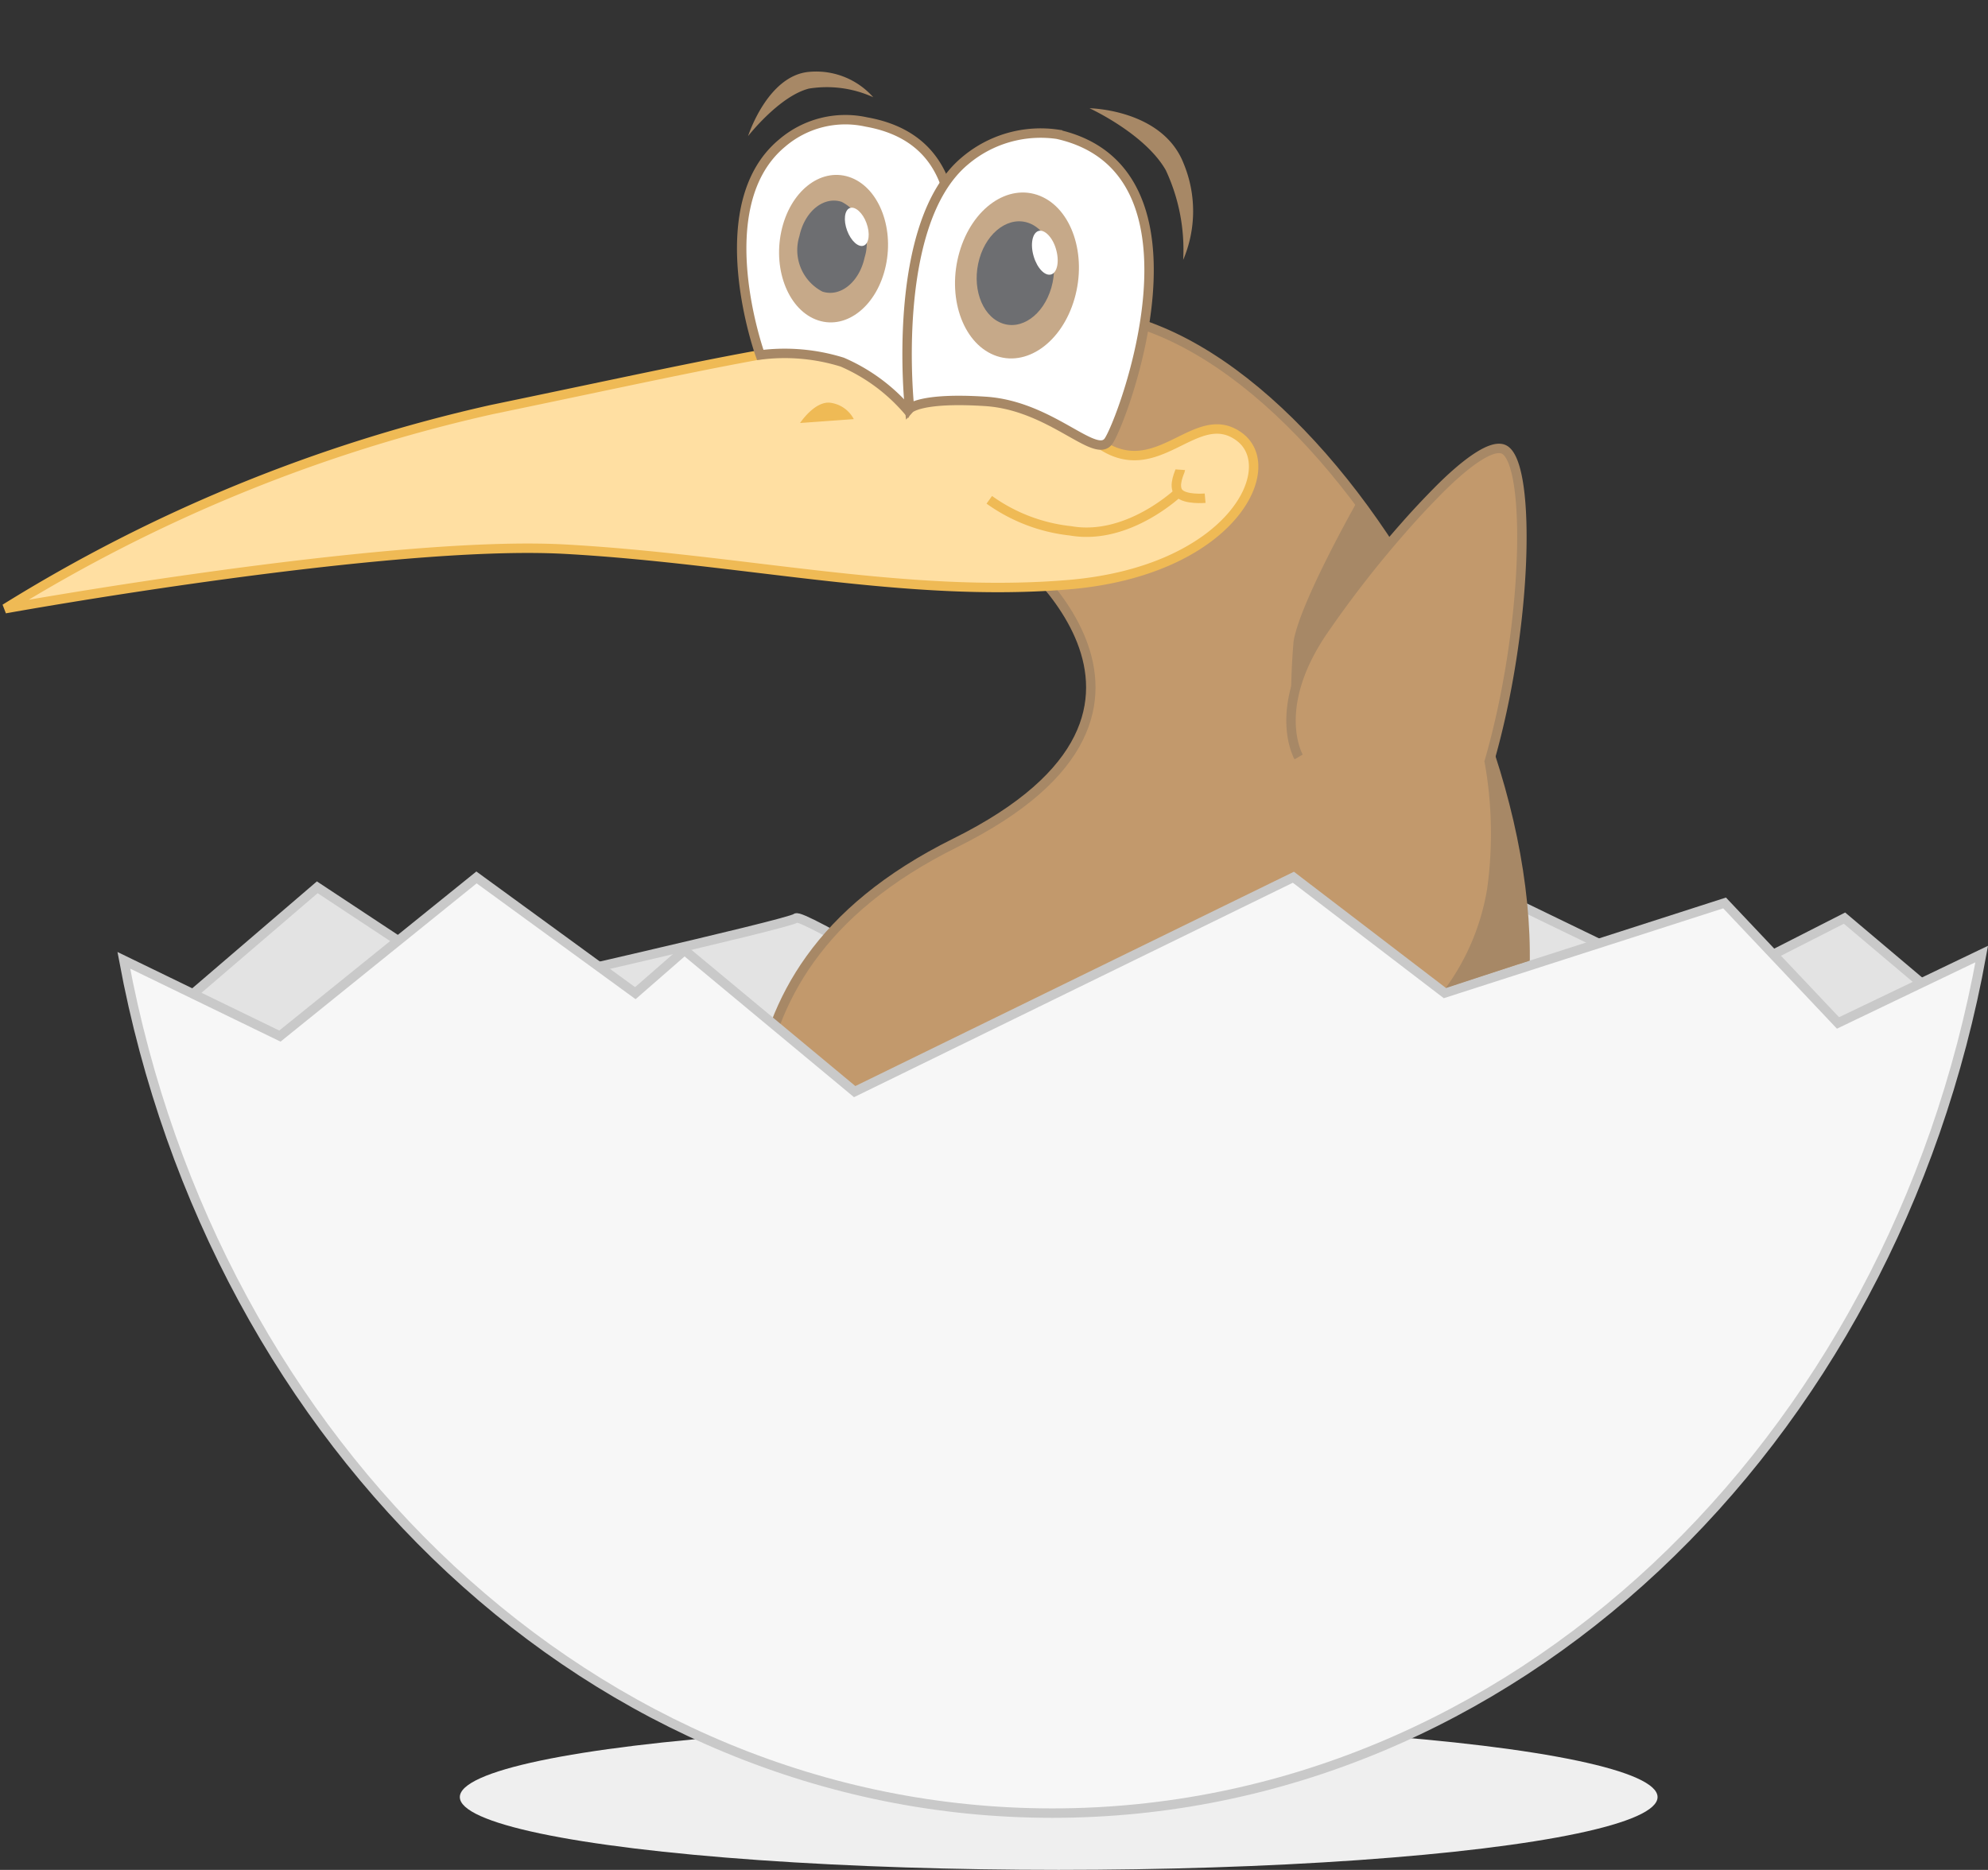 <svg xmlns="http://www.w3.org/2000/svg" viewBox="-14067.276 -21053.029 105.445 99.197">
  <rect x="-14067.276" y="-21053.029" width="105.445" height="99.197" fill="#333333" stroke="none"/>
  <defs>
    <style>
      .cls-1 {
        fill: #efefef;
      }

      .cls-2 {
        fill: #e3e3e3;
      }

      .cls-2, .cls-4 {
        stroke: #c9c9c9;
      }

      .cls-2, .cls-3, .cls-4, .cls-5, .cls-6, .cls-9 {
        stroke-width: 0.5px;
      }

      .cls-3 {
        fill: #c2996c;
      }

      .cls-3, .cls-9 {
        stroke: #a78866;
      }

      .cls-4 {
        fill: #f7f7f7;
      }

      .cls-5 {
        fill: #ffdfa2;
      }

      .cls-5, .cls-6 {
        stroke: #efba55;
      }

      .cls-6 {
        fill: none;
      }

      .cls-7 {
        fill: #efba55;
      }

      .cls-8 {
        fill: #a78866;
      }

      .cls-12, .cls-9 {
        fill: #fff;
      }

      .cls-10 {
        fill: #c6a989;
      }

      .cls-11 {
        fill: #6d6e71;
      }
    </style>
  </defs>
  <g id="Group_1458" transform="translate(-14202 -21283)">
    <g id="Group_1457" transform="translate(0 6)">
      <g id="Group_1456" transform="translate(0 -10)">
        <g id="Group_1455" transform="translate(14.072 -56.373)">
          <g id="group-30" transform="translate(120.928 290.645)">
            <ellipse id="ellipse" class="cls-1" cx="31.764" cy="3.862" rx="31.764" ry="3.862" transform="translate(24.114 91.171)"/>
            <path id="path" class="cls-2" d="M304,431.527l6.6-5.661,8.57,5.661s16.566-3.736,16.819-4.026,8.359,4.611,8.359,4.611h20.855l1.212-9.155,17.482,8.47,7.71-3.925,4.544,3.837-9.17,14.468h-77.1Z" transform="translate(-294.048 -379.097)"/>
            <path id="path-2" class="cls-3" d="M.447,13.882S7.335-4.451,20.988,1.019,48.074,35.119,36.4,45.981-1.181,59.006.042,53.341-3.941,35.8,10.529,28.314s2.186-16.026,2.186-16.026" transform="matrix(1, 0.017, -0.017, 1, 40.341, 15.921)"/>
            <path id="path-3" class="cls-4" d="M396.753,430.68c-4.7,26.011-24.988,45.574-49.294,45.574-24.217,0-44.446-19.4-49.25-45.241l8.279,4.02,10.427-8.417,8.424,6.14,2.61-2.277,9.025,7.5,23.269-11.373,8.026,6.139,14.845-4.775,6.016,6.366Z" transform="translate(-291.917 -380.37)"/>
            <path id="path-4" class="cls-5" d="M38.93,2.6c-3.611.4-7.859,3.774-19.674,12.274A83.36,83.36,0,0,0,0,35s17.075-11.63,25.867-14.971,17.528-4.961,25.1-9.117S58.815.652,56.058.054s-2.9,3.979-6.513,3.368A51.538,51.538,0,0,0,38.93,2.6Z" transform="matrix(0.914, 0.407, -0.407, 0.914, 14.237, 0)"/>
            <path id="path-13" class="cls-6" d="M4.34,0s1.067,3.64-.863,6.119A9.051,9.051,0,0,1,0,9.152" transform="translate(60.278 21.917) rotate(62)"/>
            <path id="path-5" class="cls-7" d="M2.518.354a1.647,1.647,0,0,0-1.445-.3C.236.263,0,1.7,0,1.7Z" transform="matrix(0.914, 0.407, -0.407, 0.914, 42.852, 20.585)"/>
            <path id="path-15" class="cls-6" d="M.157,0c0,.079-.354.875,0,1.229s1.415.185,1.415.185" transform="matrix(0.998, 0.07, -0.07, 0.998, 62.175, 24.607)"/>
            <g id="group-29" transform="translate(37.283 4.078) rotate(-8)">
              <path id="path-6" class="cls-8" d="M6.793,1.636A4.045,4.045,0,0,0,3.522,0C1.3,0,0,3.113,0,3.113S1.832,1.145,3.435.883A5.955,5.955,0,0,1,6.793,1.636Z" transform="translate(1.866 0) rotate(3)"/>
              <path id="path-7" class="cls-8" d="M3.8,8.658A6.6,6.6,0,0,0,4.536,3.6C3.827.589,0,0,0,0S2.726,1.745,3.549,3.816A9.953,9.953,0,0,1,3.8,8.658Z" transform="translate(19.843 4.166)"/>
              <path id="path-16" class="cls-9" d="M8.051,15.618S15.94,2.563,7.225.227A5.152,5.152,0,0,0,2.674.954C-1.612,3.924.541,12.048.541,12.048a10.267,10.267,0,0,1,4.3.759A9.6,9.6,0,0,1,8.051,15.618Z" transform="translate(0.817 2.635) rotate(3)"/>
              <path id="path-16-2" class="cls-9" d="M10.355,16.64c.791-.9,7.028-13.814-1.266-16.46a6.2,6.2,0,0,0-5.009.971C-.221,4.132,0,14,0,14s.614-.566,4.051-.037S9.564,17.54,10.355,16.64Z" transform="translate(8.906 4.643) rotate(3)"/>
              <g id="group-28" transform="translate(9.666 10.453) rotate(-25)">
                <path id="path-8" class="cls-10" d="M7.145,1.07c1.041,1.487.4,3.985-1.438,5.576S1.539,8.317.5,6.824.1,2.839,1.936,1.248,6.1-.423,7.145,1.07Z" transform="translate(0 0)"/>
                <path id="path-9" class="cls-11" d="M4.466.667c.649.93.245,2.491-.9,3.483S.959,5.2.31,4.26s-.245-2.491.9-3.483S3.817-.263,4.466.667Z" transform="translate(1.431 1.334)"/>
                <path id="path-10" class="cls-12" d="M1.291,1.328C1.481.716,1.364.1,1.034.012S.281.361.091,1,.018,2.222.348,2.314,1.1,1.965,1.291,1.328Z" transform="translate(5.028 2.576)"/>
              </g>
              <g id="group-28-2" transform="translate(0.71 8.236) rotate(-29)">
                <path id="path-11" class="cls-10" d="M6.326.947c.921,1.317.352,3.528-1.274,4.937S1.362,7.364.441,6.042.089,2.514,1.714,1.1,5.4-.375,6.326.947Z" transform="translate(0 0)"/>
                <path id="path-12" class="cls-11" d="M3.954.59a2.485,2.485,0,0,1-.8,3.084c-1.013.878-2.309.927-2.883.1a2.484,2.484,0,0,1,.8-3.084C2.084-.19,3.379-.233,3.954.59Z" transform="translate(1.267 1.181)"/>
                <path id="path-13-2" class="cls-12" d="M1.143,1.176C1.311.634,1.208.092.915.011S.249.32.081.883.016,1.967.308,2.048.975,1.739,1.143,1.176Z" transform="translate(4.452 2.281)"/>
              </g>
            </g>
          </g>
        </g>
      </g>
      <path id="Path_1563" class="cls-8" d="M-13577.269-21013.982a35.769,35.769,0,0,0-1.7,5.945l8.038-9.32-1.064-2.814S-13576.384-21015.871-13577.269-21013.982Z" transform="translate(19046.883 16715.533) rotate(-16)"/>
      <path id="Path_1564" class="cls-3" d="M-13206.756-20997.18s-1.4-2.586,1.471-6.559a57.674,57.674,0,0,1,4.643-5.537c.435-.463,1.094-1.127,1.744-1.74,1.515-1.43,3.029-2.479,3.642-2.057,1.358.936.894,9.5-1.432,16.57" transform="translate(14135.108 20787.607) rotate(-2)"/>
    </g>
    <path id="Path_1565" class="cls-8" d="M-14404.542-20275.654a21.427,21.427,0,0,1,.151,6.738,12.338,12.338,0,0,1-2.21,5.309l4.391-1.449s-.636-5.457-.636-5.918l-1.311-4.762Z" transform="translate(14618 20546)"/>
  </g>
</svg>
